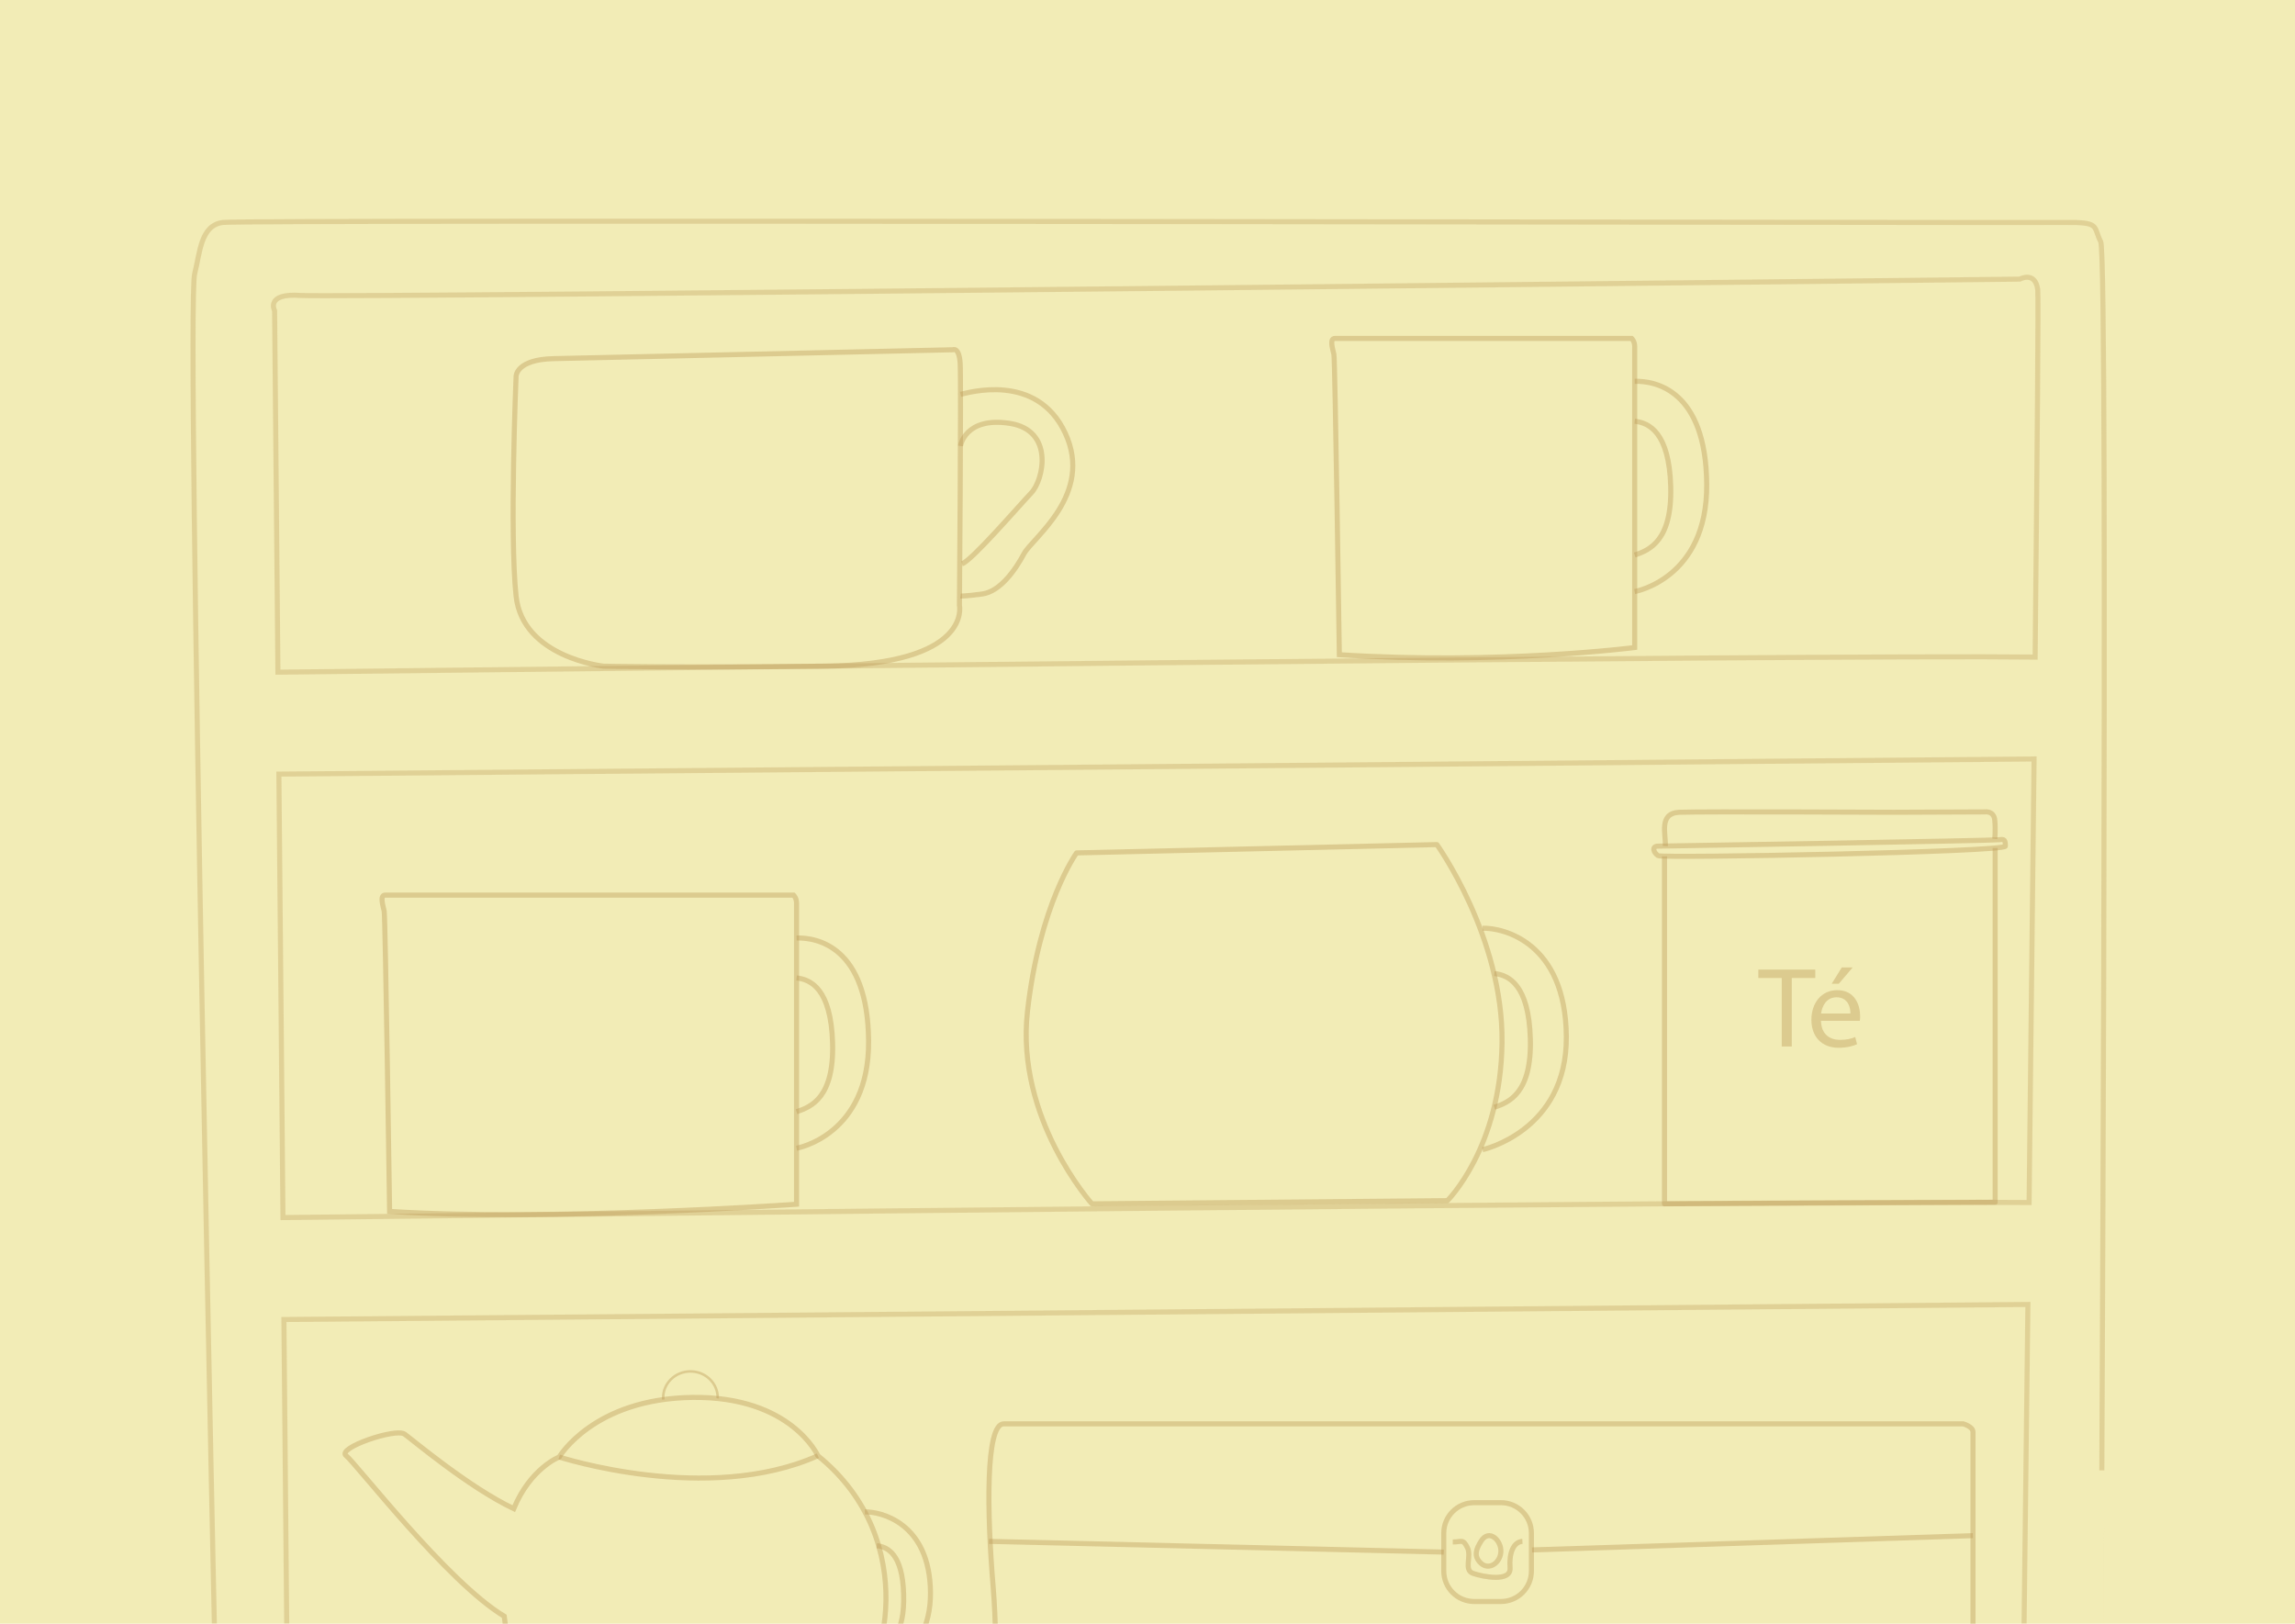 <svg xmlns="http://www.w3.org/2000/svg" xmlns:xlink="http://www.w3.org/1999/xlink" version="1.1" id="Capa_1_copia" x="0" y="0" width="904.95" height="640.22" viewBox="0 0 904.95 640.22" enable-background="new 0 0 904.95 640.223" xml:space="preserve"><g id="Capa_4_1_"><rect x="-49.74" y="-3.68" fill="#F2ECB6" width="1028.71" height="696.18"/></g><g id="Capa_3_2_" opacity="0.4"><path opacity="0.8" fill="none" stroke="#BC9955" stroke-width="2" stroke-miterlimit="10" enable-background="new    " d="M828.34 95.3c-3.16-6.2 0.16-7.8-14.96-7.58 -15.11 0.22-716.88-1.22-725.58 0C79.11 88.94 78.92 99.32 76.75 108c-3.47 13.94 8.36 560.47 8.36 560.47L113.5 688.5l-1.55-168.22c72.85-0.62 599.27-5.13 687.68-5.93 -1.11 94.89-2.02 169.15-2.02 169.15l30.73-15.03C828.34 668.47 831.5 101.5 828.34 95.3zM118.5 116.5c14 1 677.92-6.44 677.92-6.44s6.08-3.29 7.08 4.08c0.32 2.4-0.19 63.55-1.02 144.95 -83.38-1.01-616.57 5.07-692.89 5.95L108.28 122.5C108.28 122.5 104.5 115.5 118.5 116.5zM111.58 480.08l-1.61-174.85c58.94-0.5 605.95-5.19 692.09-5.97 -0.6 55.87-1.29 117.58-1.96 174.9C714.25 473.23 198.13 479.08 111.58 480.08z"/></g><path opacity="0.4" fill="none" stroke="#BC9955" stroke-width="2" stroke-miterlimit="10" enable-background="new    " d="M218.26 141.41l157.45-3.5c0 0 2.51-1.28 2.9 5.45 0.42 7.13-0.29 95.39-0.29 95.39s5.2 23.29-53.5 23.92 -86.86 0-86.86 0 -31.85-3.48-34.46-27.62c-2.61-24.14 0-86.67 0-86.67S203.46 141.74 218.26 141.41z"/><path opacity="0.4" fill="none" stroke="#BC9955" stroke-width="2" stroke-miterlimit="10" enable-background="new    " d="M378.75 155.5c2.73-0.58 30.06-8.92 41.31 15.31s-12.99 41.33-16.28 47.52c-3.3 6.18-9.3 14.91-16.48 15.88 -7.17 0.97-8.55 0.78-8.55 0.78"/><path opacity="0.4" fill="none" stroke="#BC9955" stroke-width="2" stroke-miterlimit="10" enable-background="new    " d="M379.34 222.3c3.68-1.08 22.49-22.88 27.33-27.98 4.85-5.09 9.11-24.67-8.53-27.39 -17.64-2.71-19.4 8.92-19.4 8.92"/><path opacity="0.4" fill="none" stroke="#BC9955" stroke-width="2" stroke-miterlimit="10" enable-background="new    " d="M526.37 133.44h117.03c0 0 1.18 1.07 1.18 3.2s0 118.68 0 118.68 -53.35 6.85-116.46 2.83c0 0-1.68-116.25-2.14-118.38S524.13 133.44 526.37 133.44z"/><path opacity="0.4" fill="none" stroke="#BC9955" stroke-width="2" stroke-miterlimit="10" enable-background="new    " d="M644.58 150.35c7.99-0.22 28.1 3.33 28.4 40.6 0.3 37.28-28.4 42.3-28.4 42.3"/><path opacity="0.4" fill="none" stroke="#BC9955" stroke-width="2" stroke-miterlimit="10" enable-background="new    " d="M644.58 166.1c5.62 0.59 13.61 4.35 14.2 25.7 0.59 21.34-8.28 25.09-14.2 27.06"/><path opacity="0.4" fill="none" stroke="#BC9955" stroke-width="2" stroke-miterlimit="10" enable-background="new    " d="M151.88 352.94h161.03c0 0 1.18 1.07 1.18 3.2 0 2.13 0 118.69 0 118.69s-97.36 6.85-160.46 2.83c0 0-1.68-116.25-2.14-118.39S149.64 352.94 151.88 352.94z"/><path opacity="0.4" fill="none" stroke="#BC9955" stroke-width="2" stroke-miterlimit="10" enable-background="new    " d="M314.1 369.85c7.99-0.22 28.1 3.33 28.4 40.6 0.3 37.27-28.4 42.3-28.4 42.3"/><path opacity="0.4" fill="none" stroke="#BC9955" stroke-width="2" stroke-miterlimit="10" enable-background="new    " d="M314.1 385.6c5.62 0.59 13.61 4.35 14.2 25.7 0.59 21.34-8.28 25.09-14.2 27.06"/><path opacity="0.4" fill="none" stroke="#BC9955" stroke-width="2" stroke-miterlimit="10" enable-background="new    " d="M395.77 561.42h378.37c0 0 3.83 1.07 3.83 3.2 0 2.13 0 118.69 0 118.69s-182.34 9.22-386.37 5.2c0 0 2.34-35.2 0-63.03C389.22 597.2 388.5 561.42 395.77 561.42z"/><path opacity="0.4" fill="none" stroke="#BC9955" stroke-width="2" stroke-miterlimit="10" enable-background="new    " d="M603.85 619.47c0 6.63-5.37 12-12 12h-10.55c-6.63 0-12-5.37-12-12v-14.97c0-6.63 5.37-12 12-12h10.55c6.63 0 12 5.37 12 12V619.47z"/><path opacity="0.4" fill="none" stroke="#BC9955" stroke-width="2" stroke-miterlimit="10" enable-background="new    " d="M572.85 608c3.54 0 3.98-1.33 5.76 2.21 1.77 3.54-1.62 8.86 2.29 10.19s14.98 3.54 14.54-2.21c-0.44-5.76 1.33-10.23 4.87-10.43"/><path opacity="0.4" fill="none" stroke="#BC9955" stroke-width="2" stroke-miterlimit="10" enable-background="new    " d="M583.95 607.76c3.23-5.3 8.22-0.2 7.86 4.23 -0.36 4.43-4.76 7.26-7.86 4.39C580.85 613.51 582.21 610.61 583.95 607.76z"/><line opacity="0.4" fill="none" stroke="#BC9955" stroke-width="2" stroke-miterlimit="10" enable-background="new    " x1="389.94" y1="607.76" x2="569.3" y2="611.99"/><line opacity="0.4" fill="none" stroke="#BC9955" stroke-width="2" stroke-miterlimit="10" enable-background="new    " x1="604.1" y1="611.13" x2="777.96" y2="605.5"/><path opacity="0.4" fill="none" stroke="#BC9955" stroke-width="2" stroke-linejoin="round" stroke-miterlimit="10" enable-background="new    " d="M424.51 336.3l142.07-3.28c0 0 26.19 36.41 25.69 78.06s-21.54 62.33-21.54 62.33l-140.16 1.26c0 0-30.14-33.56-25.43-75.81C409.84 356.6 424.51 336.3 424.51 336.3z"/><path opacity="0.4" fill="none" stroke="#BC9955" stroke-width="2" stroke-miterlimit="10" enable-background="new    " d="M584.62 366c7.99-0.22 32.71 5.44 33.01 42.71 0.3 37.28-33.01 44.6-33.01 44.6"/><path opacity="0.4" fill="none" stroke="#BC9955" stroke-width="2" stroke-miterlimit="10" enable-background="new    " d="M589.23 383.86c5.62 0.59 13.61 4.35 14.2 25.69 0.59 21.34-8.28 25.09-14.2 27.06"/><path opacity="0.4" fill="none" stroke="#BC9955" stroke-width="2" stroke-linejoin="round" stroke-miterlimit="10" enable-background="new    " d="M656.64 333.63c0.35-4.62-2.79-13 5.59-13.35 8.38-0.35 84.49 0 84.49 0l36.01-0.15c0 0 3.49-0.54 3.84 3.3 0.35 3.84 0 7.33 0 7.33"/><path opacity="0.4" fill="none" stroke="#BC9955" stroke-width="2" stroke-linejoin="round" stroke-miterlimit="10" enable-background="new    " d="M653.84 333.63c2.8 0 132.37-2.17 134.47-2.52 2.1-0.35 2.44 0.15 2.44 2.52s-135.16 4.81-136.91 3.77C652.1 336.35 651.05 333.63 653.84 333.63z"/><polyline opacity="0.4" fill="none" stroke="#BC9955" stroke-width="2" stroke-linejoin="round" stroke-miterlimit="10" enable-background="new    " points=" 656.34 337.65 656.34 474.67 786.72 474.06 786.72 334.36 "/><g opacity="0.4"><path fill="#BC9955" d="M702.56 385.63h-9.22v-3.33h22.45v3.33h-9.27v27h-3.96V385.63H702.56z"/><path fill="#BC9955" d="M718.04 402.46c0.09 5.36 3.47 7.56 7.47 7.56 2.84 0 4.59-0.49 6.03-1.12l0.72 2.84c-1.39 0.63-3.82 1.4-7.29 1.4 -6.7 0-10.71-4.45-10.71-11.02 0-6.57 3.87-11.7 10.22-11.7 7.15 0 9 6.21 9 10.22 0 0.81-0.04 1.4-0.13 1.85h-15.3V402.46zM729.65 399.62c0.05-2.47-1.03-6.39-5.49-6.39 -4.05 0-5.76 3.65-6.07 6.39H729.65zM730.55 381.45l-5.49 6.44h-2.79l3.96-6.43H730.55z"/></g><path opacity="0.4" fill="none" stroke="#BC9955" stroke-width="2" stroke-miterlimit="10" enable-background="new    " d="M220.5 574.5c0 0 58.5 19 102-0.5"/><path opacity="0.4" fill="none" stroke="#BC9955" stroke-width="2" stroke-miterlimit="10" enable-background="new    " d="M322.5 574c0 0-10.5-23.5-49.5-23s-52.5 23.5-52.5 23.5 -11.34 4.39-17.93 20.37c-17.89-8.53-39.87-27.15-43.07-29.41C156 563 132.5 571 136.5 574c3.67 2.75 40.09 50.03 62.32 63.28C201.4 659.39 209 666 209 666s66.72 18.5 127.11 0C348.04 662.35 364 607.5 322.5 574z"/><path opacity="0.4" fill="none" stroke="#BC9955" stroke-miterlimit="10" enable-background="new    " d="M261.53 551.85c-0.02-0.25-0.03-0.51-0.03-0.77 0-5.71 4.81-10.33 10.75-10.33S283 545.38 283 551.09c0 0.3 0.03 0.01 0 0.3"/><path opacity="0.4" fill="none" stroke="#BC9955" stroke-width="2" stroke-miterlimit="10" enable-background="new    " d="M341.03 596.15c5.95-0.16 25.65 4.06 25.87 31.83 0.22 27.78-24.6 33.24-24.6 33.24"/><path opacity="0.4" fill="none" stroke="#BC9955" stroke-width="2" stroke-miterlimit="10" enable-background="new    " d="M345.74 609.47c4.19 0.44 10.14 3.24 10.58 19.15 0.44 15.9-5.03 18.7-9.43 20.17"/></svg>
